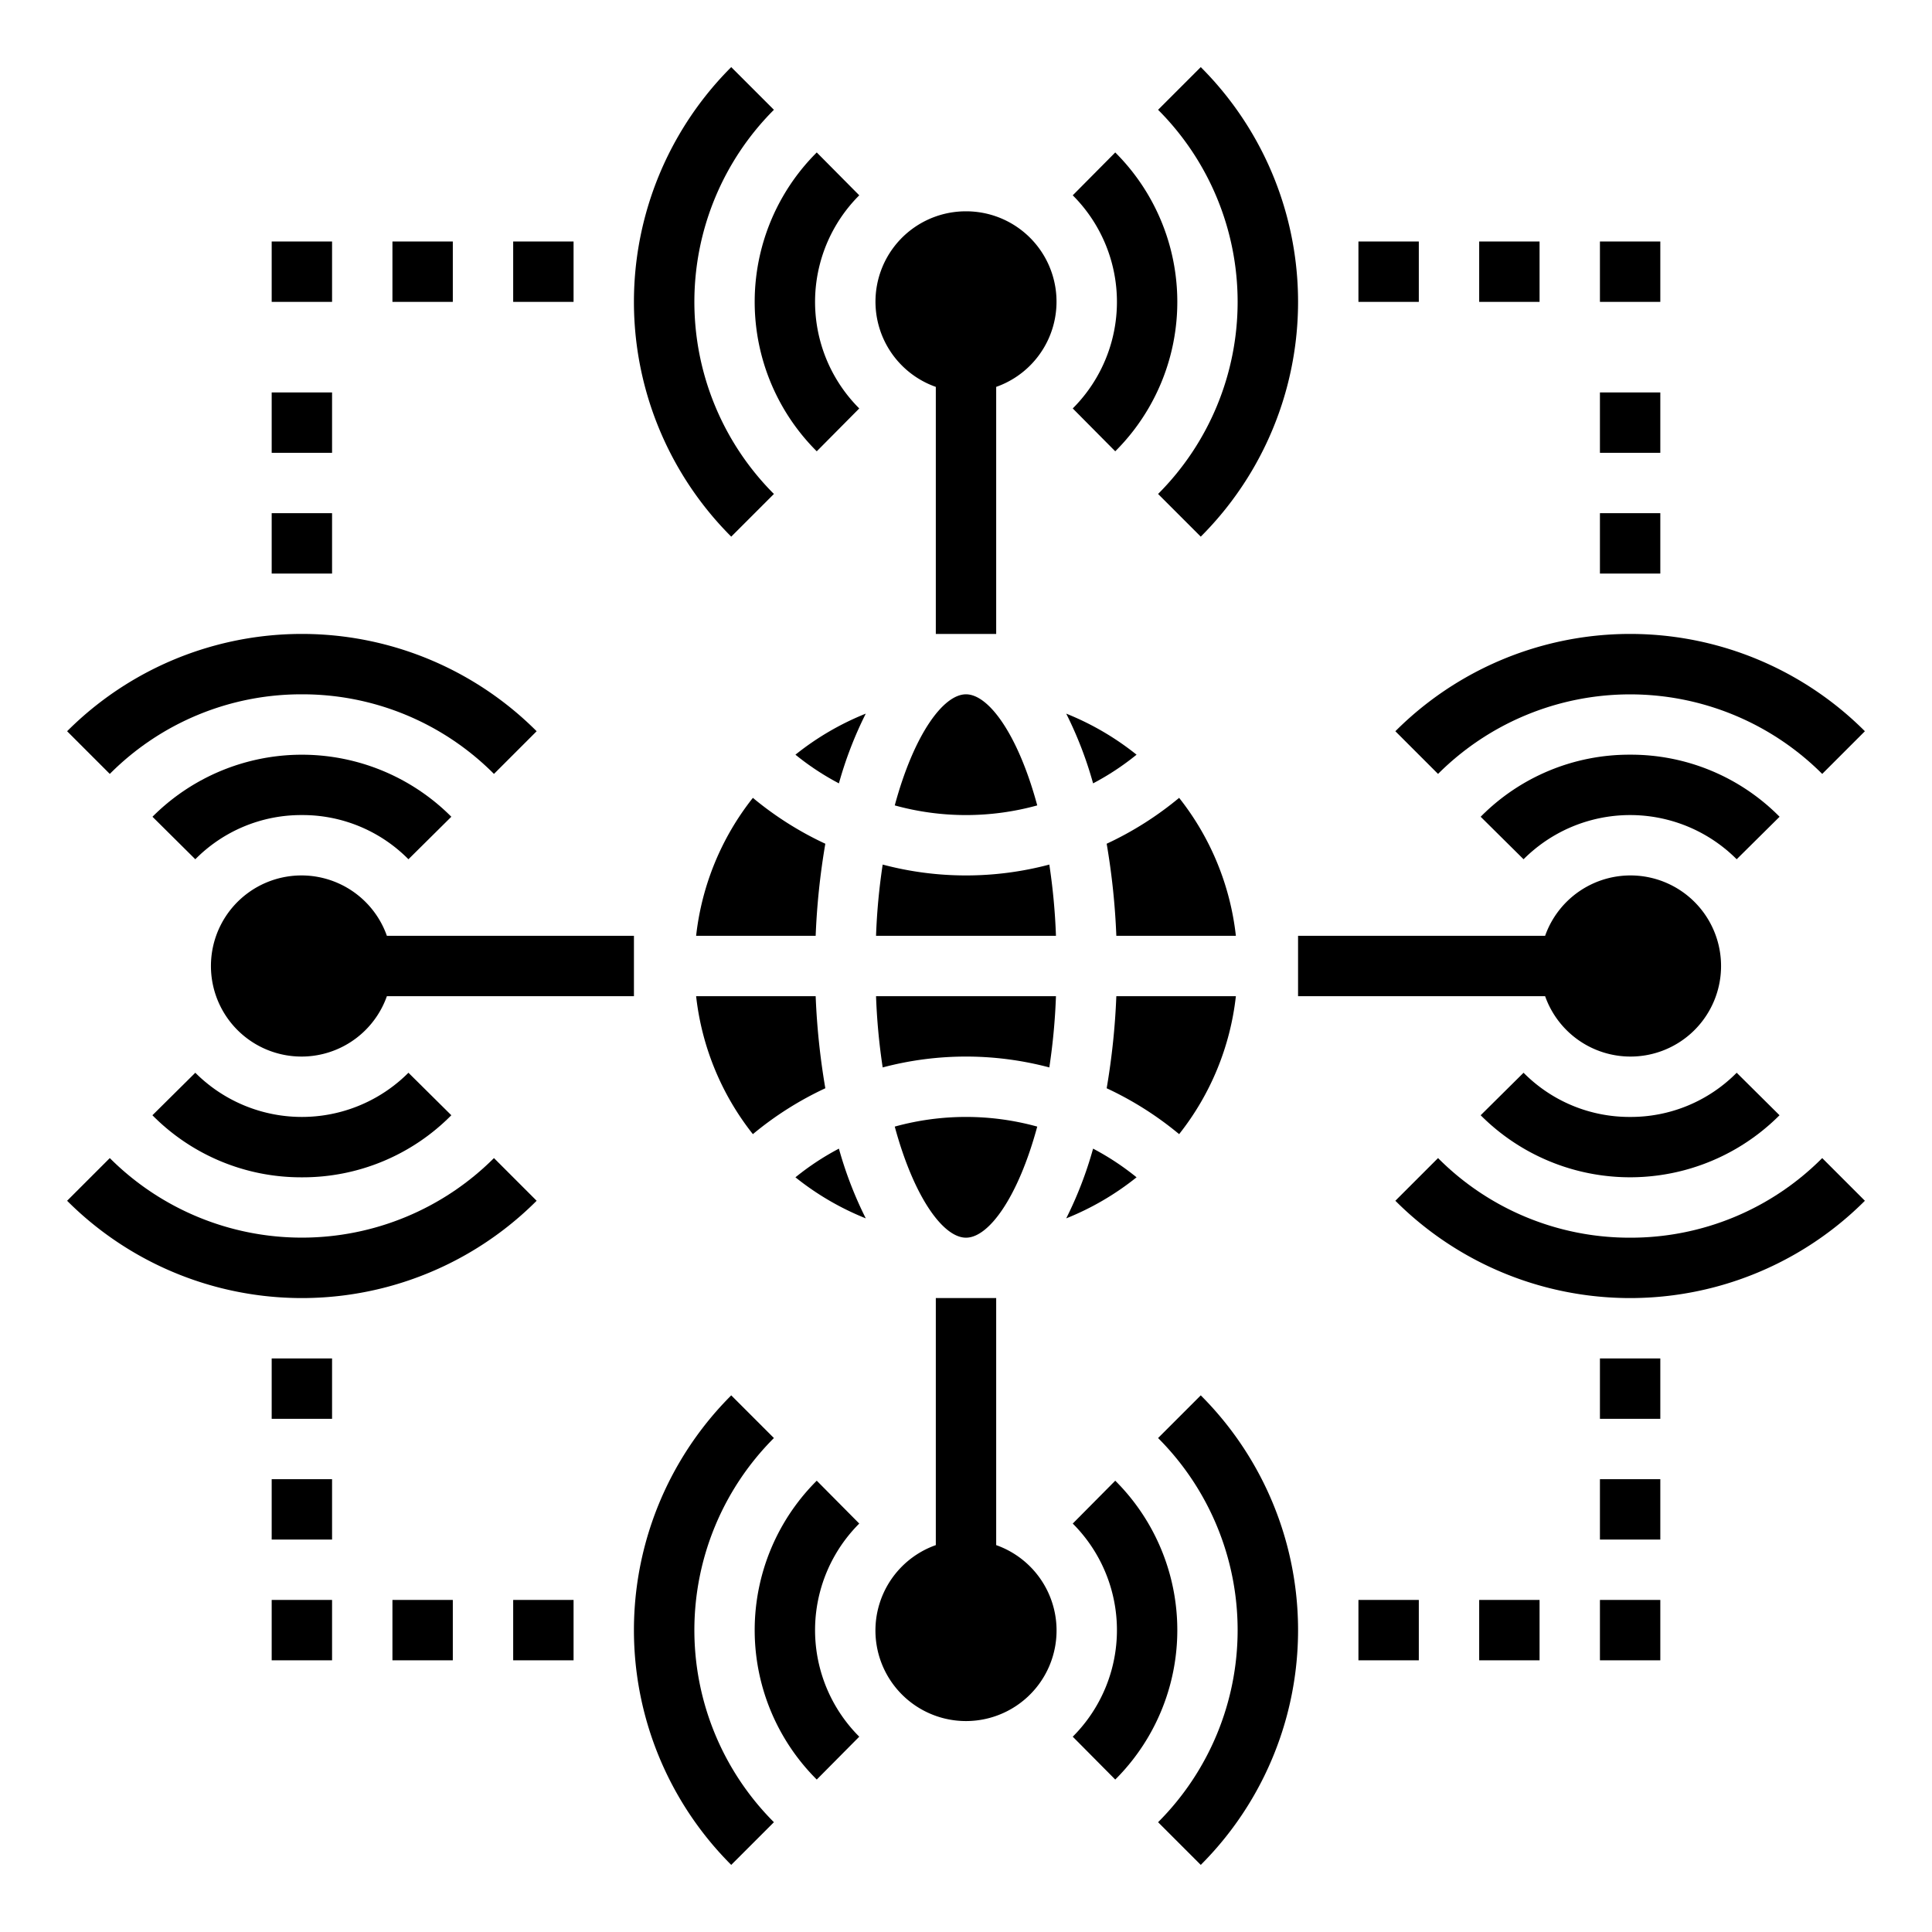 <svg height="512" viewBox="0 0 64 64" width="512" xmlns="http://www.w3.org/2000/svg"><g id="worldwide-networks-wifi-transmission-global"><path d="m24.94 26.43a8.95 8.95 0 0 0 -1.88 4.57h3.96a23.513 23.513 0 0 1 .32-3.05 11.038 11.038 0 0 1 -2.4-1.52z"/><path d="m23.06 33a8.95 8.95 0 0 0 1.88 4.57 11.038 11.038 0 0 1 2.4-1.52 23.513 23.513 0 0 1 -.32-3.05z"/><path d="m29.64 37.32c.63 2.33 1.6 3.68 2.36 3.68s1.73-1.35 2.36-3.68a8.862 8.862 0 0 0 -4.72 0z"/><path d="m27.79 25.95a12.77 12.77 0 0 1 .89-2.31 9.184 9.184 0 0 0 -2.33 1.36 8.734 8.734 0 0 0 1.44.95z"/><path d="m26.35 39a9.184 9.184 0 0 0 2.33 1.36 12.77 12.77 0 0 1 -.89-2.31 8.734 8.734 0 0 0 -1.44.95z"/><path d="m29.24 35.36a10.76 10.76 0 0 1 5.52 0 20.617 20.617 0 0 0 .22-2.36h-5.96a20.617 20.617 0 0 0 .22 2.36z"/><path d="m34.36 26.68c-.63-2.33-1.6-3.68-2.36-3.68s-1.73 1.35-2.36 3.68a8.862 8.862 0 0 0 4.72 0z"/><path d="m29.02 31h5.96a20.617 20.617 0 0 0 -.22-2.36 10.76 10.76 0 0 1 -5.52 0 20.617 20.617 0 0 0 -.22 2.36z"/><path d="m36.66 36.05a11.038 11.038 0 0 1 2.4 1.52 8.95 8.95 0 0 0 1.88-4.57h-3.96a23.513 23.513 0 0 1 -.32 3.05z"/><path d="m36.21 38.05a12.77 12.77 0 0 1 -.89 2.31 9.184 9.184 0 0 0 2.33-1.36 8.734 8.734 0 0 0 -1.44-.95z"/><path d="m39.06 26.43a11.038 11.038 0 0 1 -2.4 1.52 23.513 23.513 0 0 1 .32 3.05h3.96a8.95 8.95 0 0 0 -1.88-4.57z"/><path d="m37.65 25a9.184 9.184 0 0 0 -2.33-1.36 12.77 12.77 0 0 1 .89 2.31 8.734 8.734 0 0 0 1.44-.95z"/><path d="m21 31h-8.184a3 3 0 1 0 0 2h8.184z"/><path d="m54 41a8.945 8.945 0 0 1 -6.363-2.637l-1.414 1.414a10.994 10.994 0 0 0 15.554 0l-1.414-1.414a8.945 8.945 0 0 1 -6.363 2.637z"/><path d="m54 37a4.93 4.93 0 0 1 -3.53-1.464l-1.421 1.408a6.989 6.989 0 0 0 9.9 0l-1.419-1.408a4.93 4.93 0 0 1 -3.53 1.464z"/><path d="m38.363 16.363 1.414 1.414a10.994 10.994 0 0 0 0-15.554l-1.414 1.414a9 9 0 0 1 0 12.726z"/><path d="m36.944 14.95a6.987 6.987 0 0 0 0-9.9l-1.408 1.42a4.988 4.988 0 0 1 0 7.06z"/><path d="m25.637 16.363a9 9 0 0 1 0-12.726l-1.414-1.414a10.994 10.994 0 0 0 0 15.554z"/><path d="m27.056 14.95 1.408-1.42a4.988 4.988 0 0 1 0-7.06l-1.408-1.42a6.987 6.987 0 0 0 0 9.9z"/><path d="m10 23a8.945 8.945 0 0 1 6.363 2.637l1.414-1.414a10.994 10.994 0 0 0 -15.554 0l1.414 1.414a8.945 8.945 0 0 1 6.363-2.637z"/><path d="m10 27a4.93 4.93 0 0 1 3.53 1.464l1.421-1.408a6.989 6.989 0 0 0 -9.9 0l1.419 1.408a4.93 4.93 0 0 1 3.53-1.464z"/><path d="m17.777 39.777-1.414-1.414a9 9 0 0 1 -12.726 0l-1.414 1.414a10.994 10.994 0 0 0 15.554 0z"/><path d="m10 39a6.919 6.919 0 0 0 4.951-2.056l-1.421-1.408a4.988 4.988 0 0 1 -7.06 0l-1.421 1.408a6.919 6.919 0 0 0 4.951 2.056z"/><path d="m25.637 47.637-1.414-1.414a10.994 10.994 0 0 0 0 15.554l1.414-1.414a9 9 0 0 1 0-12.726z"/><path d="m27.056 49.05a6.987 6.987 0 0 0 0 9.9l1.408-1.42a4.988 4.988 0 0 1 0-7.06z"/><path d="m38.363 47.637a9 9 0 0 1 0 12.726l1.414 1.414a10.994 10.994 0 0 0 0-15.554z"/><path d="m36.944 49.05-1.408 1.42a4.988 4.988 0 0 1 0 7.06l1.408 1.42a6.987 6.987 0 0 0 0-9.9z"/><path d="m61.777 24.223a10.994 10.994 0 0 0 -15.554 0l1.414 1.414a9 9 0 0 1 12.726 0z"/><path d="m54 25a6.919 6.919 0 0 0 -4.951 2.056l1.421 1.408a4.988 4.988 0 0 1 7.06 0l1.421-1.408a6.919 6.919 0 0 0 -4.951-2.056z"/><path d="m9 17h2v2h-2z"/><path d="m9 13h2v2h-2z"/><path d="m9 8h2v2h-2z"/><path d="m17 8h2v2h-2z"/><path d="m13 8h2v2h-2z"/><path d="m53 17h2v2h-2z"/><path d="m53 13h2v2h-2z"/><path d="m53 8h2v2h-2z"/><path d="m45 8h2v2h-2z"/><path d="m49 8h2v2h-2z"/><path d="m9 45h2v2h-2z"/><path d="m9 49h2v2h-2z"/><path d="m9 53h2v2h-2z"/><path d="m17 53h2v2h-2z"/><path d="m13 53h2v2h-2z"/><path d="m53 45h2v2h-2z"/><path d="m53 49h2v2h-2z"/><path d="m53 53h2v2h-2z"/><path d="m45 53h2v2h-2z"/><path d="m49 53h2v2h-2z"/><path d="m32 7a2.993 2.993 0 0 0 -1 5.816v8.184h2v-8.184a2.993 2.993 0 0 0 -1-5.816z"/><path d="m33 51.184v-8.184h-2v8.184a3 3 0 1 0 2 0z"/><path d="m54 35a3 3 0 1 0 -2.816-4h-8.184v2h8.184a3 3 0 0 0 2.816 2z"/></g></svg>